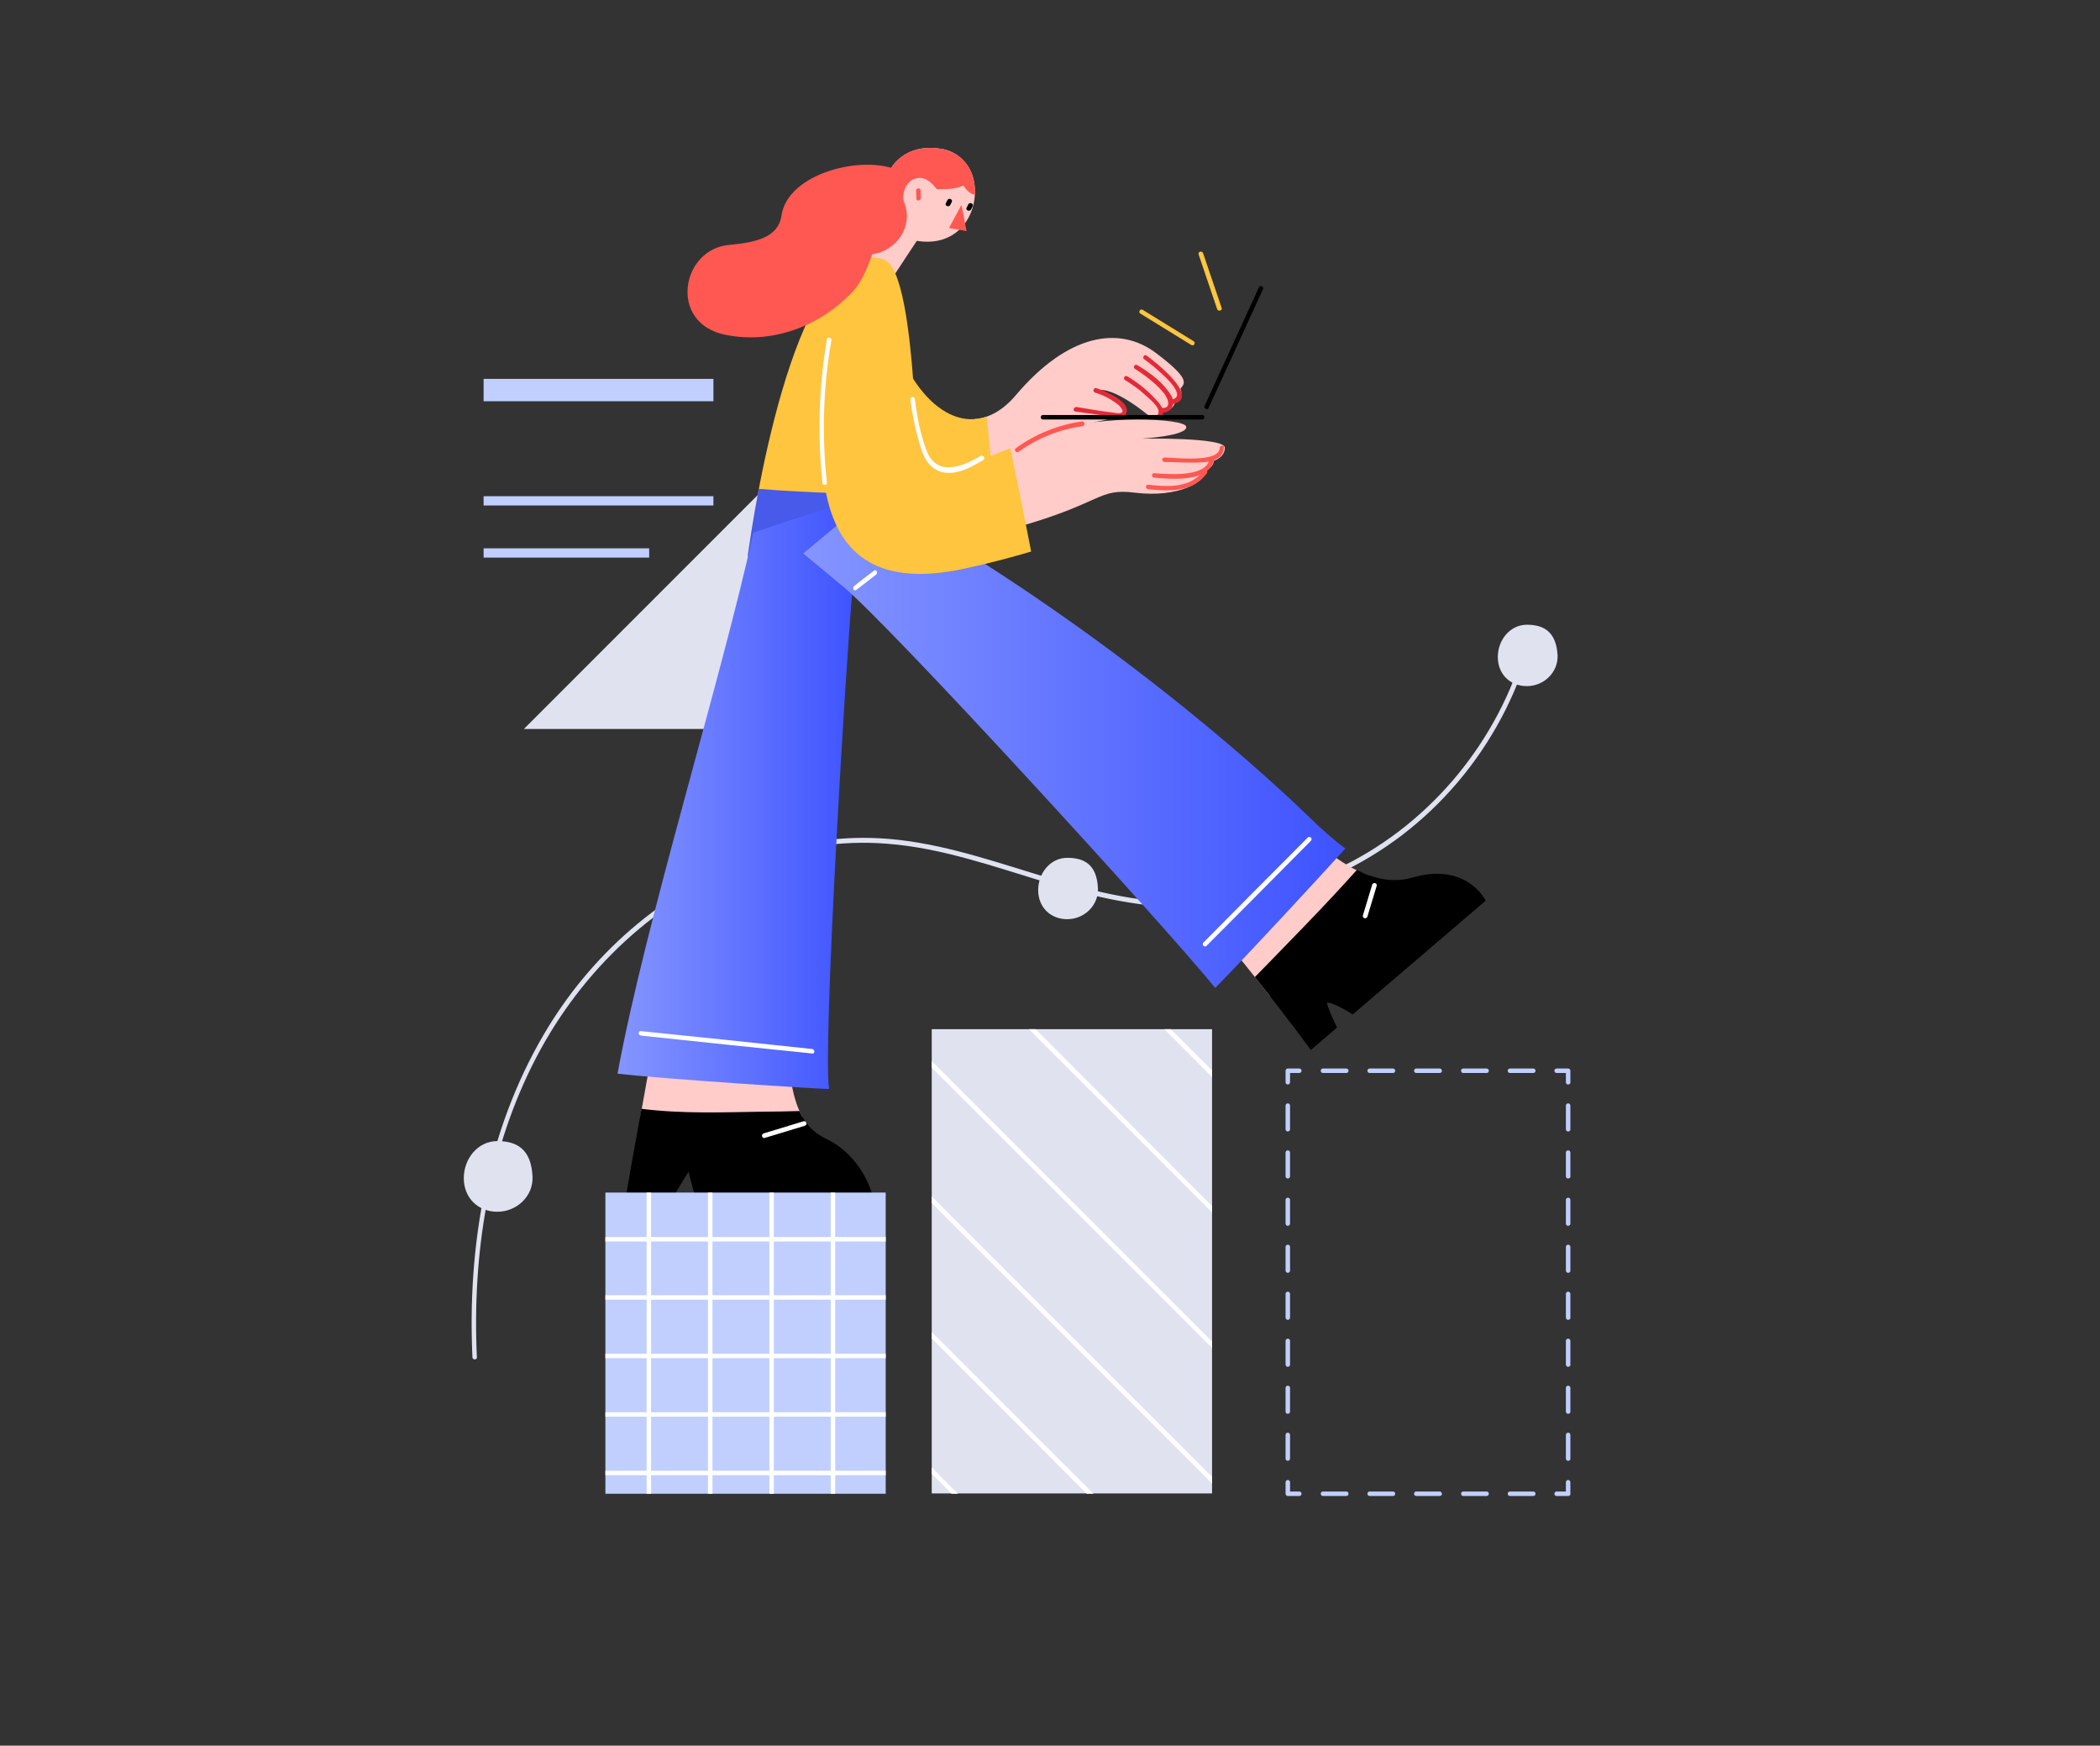 <svg width="657" height="546" viewBox="0 0 657 546" fill="none" xmlns="http://www.w3.org/2000/svg">
<rect x="0" y="0" width="657" height="546" fill="#333333" stroke="none"/>
<path d="M163.899 228H242.099V149.8L163.899 228Z" fill="#E0E2F0"/>
<path d="M223.2 118.5H151.3V125.5H223.2V118.5Z" fill="#C0CFFF"/>
<path d="M223.2 155.2H151.3V158.1H223.2V155.2Z" fill="#C0CFFF"/>
<path d="M203.1 171.5H151.3V174.4H203.1V171.5Z" fill="#C0CFFF"/>
<path d="M477.3 201.7C468.9 231.4 448.2 256.9 420.5 270.7C405.7 278.1 389.3 282 372.8 282.3C355.7 282.6 339.3 278.1 323.1 273.1C307.5 268.3 291.8 263.1 275.4 262.2C261.3 261.4 247.2 263.9 234 268.8C207.1 278.9 184.6 298.8 170.1 323.6C152.3 353.9 146.2 389.7 147.8 424.5C147.8 425.4 149.3 425.4 149.2 424.5C147.7 392.4 152.8 359.4 167.8 330.7C182 303.5 205.4 281.2 234.4 270.3C248.2 265.1 262.9 262.7 277.6 263.9C294.6 265.2 310.8 271 327 275.9C342.3 280.6 357.9 284.2 374 283.8C389.1 283.4 404.2 279.9 418 273.6C447.6 260.1 469.9 233.4 478.7 202.2C478.9 201.2 477.5 200.8 477.3 201.7Z" fill="#E0E2F0"/>
<path d="M166.6 368C166.9 374.1 161.7 379 155.6 379C149.5 379 145.1 374.6 145.1 368.5C145.1 362.4 149.5 356.9 155.6 356.9C161.7 356.9 166.2 359.4 166.6 368Z" fill="#E0E2F0"/>
<path d="M343.5 277.9C343.7 283.2 339.2 287.5 333.9 287.5C328.6 287.5 324.8 283.7 324.8 278.4C324.8 273.1 328.6 268.3 333.9 268.3C339.2 268.3 343.2 270.4 343.5 277.9Z" fill="#E0E2F0"/>
<path d="M487.3 205C487.5 210.3 483 214.6 477.7 214.6C472.4 214.6 468.6 210.8 468.6 205.5C468.6 200.2 472.4 195.4 477.7 195.4C483 195.4 486.9 197.6 487.3 205Z" fill="#E0E2F0"/>
<path d="M361.5 110.3C350.2 101.9 334.2 104.3 317.9 123.5C313.7 128.5 309.2 130.8 304.8 131.1C304.9 140 305.3 148.9 306.1 157.8C316.8 153.9 327.5 144.5 332.3 138.4C338.9 130 348.1 132.7 351.8 128.8C354.3 126.1 341.3 122.7 343.2 122.1C348.4 120.7 359.4 130 359.4 130C365.4 130 363.5 128.8 363.5 128.8C367.3 128.6 367.6 125.7 367.6 125.7C370.7 124.3 369.3 121.6 369.3 121.6C370.6 119.9 372.7 118.7 361.5 110.3Z" fill="#FFCCCA"/>
<path d="M308.7 130.3C294.7 135.2 280.6 117.7 277.1 94.3C277.1 94.3 272.1 129.8 283.3 150.9C289.5 162.5 301 160.9 311.6 155.3C310.1 147 309.6 138.6 308.7 130.3Z" fill="#FFC53E"/>
<path d="M358.7 111.2C358 110.7 357.2 111.9 358 112.4C360.1 113.9 362 115.5 363.9 117.3C364.9 118.2 370.9 123.8 366.9 124.9C366 125.1 366.4 126.5 367.3 126.3C375.6 124.1 360.8 112.7 358.7 111.2Z" fill="#E22A38"/>
<path d="M343 121.4C342.1 121.1 341.7 122.5 342.6 122.8C344.3 123.3 345.9 124 347.4 124.9C348 125.3 349.5 126.2 350.2 126.9C351.1 128 352.7 129.9 348 129C344.7 128.7 340.1 127.8 336.8 127.3C335.9 127.2 335.5 128.6 336.4 128.7C340.2 129.2 344 129.8 347.9 130.3C349.3 130.5 351.3 131 352.2 129.6C354.5 125.8 345.3 122.1 343 121.4Z" fill="#E22A38"/>
<path d="M360.9 124.2C358.5 121.7 355.7 119.5 352.7 117.7C351.9 117.2 351.2 118.5 352 118.9C354.1 120.2 356.2 121.6 358 123.3C359.2 124.4 363.4 127.6 362.3 129.5C361.8 130.3 363.1 131 363.5 130.2C364.8 128 362.3 125.7 360.9 124.2Z" fill="#E22A38"/>
<path d="M366.399 123.7C363.999 119.7 359.699 116.5 355.799 114.2C354.999 113.7 354.299 115 355.099 115.4C357.399 116.8 359.499 118.4 361.499 120.2C362.399 121 363.199 121.9 363.999 122.8C365.199 124.2 366.999 127.9 363.299 127.6C362.399 127.5 362.399 128.9 363.299 129C366.499 129.4 367.999 126.2 366.399 123.7Z" fill="#E22A38"/>
<path d="M277.8 64.7C277.1 64.9 266.3 83.7 266.3 83.7C266.3 83.7 277 90.6 277.3 89.9C277.6 89.2 290.9 69.2 290.9 69.2L277.8 64.7Z" fill="#FFCCCA"/>
<path d="M305 59C305 59.6 305 60.3 305 60.9C304.6 68.9 298.6 77 287.3 75.4C281 74.5 277.4 70 276.4 64.7C276.3 64.4 276.3 64 276.2 63.6V63.4C276.2 63 276.1 62.6 276.1 62.2C276.1 61.8 276.1 61.4 276.1 60.9C276.1 60.4 276.2 59.9 276.2 59.4C276.3 58.9 276.4 58.4 276.5 57.9C276.6 57.4 276.8 56.9 276.9 56.4C277.1 55.9 277.3 55.4 277.5 54.9C277.8 54.3 278.1 53.6 278.5 53C278.8 52.6 279 52.2 279.3 51.8C279.7 51.2 280.2 50.7 280.7 50.2C283.7 47.3 288.2 45.6 294.1 46.5C294.4 46.5 294.6 46.6 294.9 46.6C295.2 46.7 295.4 46.7 295.7 46.8C295.8 46.8 295.9 46.9 296 46.9C297.2 47.2 298.3 47.8 299.3 48.4C299.4 48.5 299.6 48.6 299.7 48.7C303.1 51.1 304.8 54.9 305 59Z" fill="#FFCCCA"/>
<path d="M305 59C305 59.6 305 60.3 305 60.9C303.7 60.8 302.3 59.5 301.4 58C298.3 59.5 294.4 59.1 293.1 59.2C291.6 57.3 289.7 55.3 287.1 55.7C283.8 56.2 282.3 59.6 282.6 62.9C280.6 64.4 276.9 64.6 276.4 64.7C276.3 64.4 276.3 64 276.2 63.6V63.4C276.2 63 276.1 62.6 276.1 62.2C276.1 61.8 276.1 61.4 276.1 60.9C276.1 60.4 276.2 59.9 276.2 59.4C276.3 58.9 276.4 58.4 276.5 57.9C276.6 57.4 276.8 56.9 276.9 56.4C277.1 55.9 277.3 55.4 277.5 54.9C277.8 54.3 278.1 53.6 278.5 53C278.8 52.6 279 52.2 279.3 51.8C279.7 51.2 280.2 50.7 280.7 50.2C283.7 47.3 288.2 45.6 294.1 46.5C294.4 46.5 294.6 46.6 294.9 46.6C295.2 46.7 295.4 46.7 295.7 46.8C295.8 46.8 295.9 46.9 296 46.9C297.1 47.3 298.2 47.8 299.3 48.4C299.4 48.5 299.6 48.6 299.7 48.7C303.1 51.1 304.8 54.9 305 59Z" fill="#FF5852"/>
<path d="M300.799 64.1L296.899 71.3L302.399 72.3L300.799 64.1Z" fill="#FF5852"/>
<path d="M296.4 62.6L295.9 63.6C295.5 64.4 296.9 64.9 297.3 64.1L297.8 63.1C298.1 62.3 296.8 61.8 296.4 62.6Z" fill="black"/>
<path d="M302.9 64L302.4 65C302 65.8 303.4 66.3 303.8 65.5L304.3 64.5C304.7 63.6 303.3 63.1 302.9 64Z" fill="black"/>
<path d="M288 59.5C288 60.3 288.1 61.1 288.1 61.9C288.1 62.8 286.7 63.1 286.7 62.1C286.7 61.3 286.6 60.5 286.6 59.7C286.5 58.8 287.9 58.6 288 59.5Z" fill="#FF5852"/>
<path d="M276.4 81.1C249.6 72.7 236.1 157.3 234 173.8C234 173.8 288.3 164.1 288.1 163.9C286.6 162.4 287.9 84.7 276.4 81.1Z" fill="#FFC53E"/>
<path d="M237.4 152.9C235.6 162.3 234.5 170 233.9 173.9C233.9 173.9 288.2 164.2 288 164C287.7 163.7 287.5 160.2 287.3 154.7C270.7 154.5 254 154.3 237.4 152.9Z" fill="#475AEA"/>
<path d="M393.9 89.8C388.2 102.2 382.5 114.6 376.9 126.9C376.5 127.7 377.8 128.5 378.1 127.6C383.8 115.2 389.5 102.8 395.1 90.5C395.5 89.7 394.3 89 393.9 89.8Z" fill="black"/>
<path d="M382.2 96.3C380.3 90.6 378.3 84.9 376.4 79.2C376.1 78.3 374.7 78.7 375 79.6C376.9 85.3 378.9 91 380.8 96.7C381.1 97.5 382.5 97.2 382.2 96.3Z" fill="#FFC53E"/>
<path d="M373.4 106.699L357.5 96.9C356.7 96.4 356 97.7 356.8 98.1L372.7 107.899C373.5 108.399 374.2 107.199 373.4 106.699Z" fill="#FFC53E"/>
<path d="M376.1 129.8H326.3C325.4 129.8 325.4 131.2 326.3 131.2H376.1C377 131.2 377 129.8 376.1 129.8Z" fill="black"/>
<path d="M282.5 62.4C282.5 59.3 281.7 56.4 282 53.3C281.7 53.4 281.5 53.5 281.5 53.5C270.3 48.1 246.4 54.1 244.5 67.4C243.5 74.2 236.7 75.8 228.2 76.6C213.1 77.8 209 101.1 226.9 104.7C242.9 108 258.2 100.9 267.6 90.3C270.1 87 271.5 83.3 272.9 79.5C280.4 78.6 286.4 70.5 282.5 62.4Z" fill="#FF5852"/>
<path d="M251.1 349.4C248.5 344.9 246.9 338.1 246.6 327.3C232.8 326 219 324.2 205.2 322.7C203.3 332.8 201.6 342.1 200.2 350C217.1 351.7 234.2 351.4 251.1 349.4Z" fill="#FFCCCA"/>
<path d="M259.4 340.6C257.3 328.2 264.7 206.3 266.7 184.4C267.8 172.3 267.7 163 268.1 159.1C268.3 157.4 268.2 156.6 267.8 156.6C265.1 156.6 235.7 166.6 235.7 166.6C225.6 212.7 201.9 288.4 193.2 335.8C206.2 337.4 257.4 340.7 259.4 340.6Z" fill="url(#paint0_linear)"/>
<path d="M258.3 356.1C254.8 354.4 252.1 351.9 250.1 347.5C246.3 347.6 242.6 347.7 238.8 347.7C226.1 347.9 213.3 348.4 200.7 346.8C198.5 358.9 196.8 368.3 195.9 373.7H211C213.1 370.2 215.4 366.5 215.4 366.5L217.3 373.7H273C272.8 373.7 270.1 361.7 258.3 356.1Z" fill="black"/>
<path d="M428.5 273.9C421.5 271.5 414.9 266.3 409.5 261.2C400 271.2 390.3 281 380.3 290.5C386.8 298.3 392.7 305.6 397.4 311.7C408.1 299.3 418.5 286.8 428.5 273.9Z" fill="#FFCCCA"/>
<path d="M420.9 265.4C414.4 260.6 408.7 254.6 404.6 250.8C384.5 232.1 338.2 191.8 272.8 155.1L268.1 159.1L251.3 173.1C251.3 173.1 256 177 263.7 183.4C278.6 195.7 364 289.1 380.2 309C390.3 298.7 411.2 276.1 420.9 265.4Z" fill="url(#paint1_linear)"/>
<path d="M423.201 317.3L464.801 281.7C464.801 281.7 459.001 269.5 441.801 274.5C435.901 276.2 430.001 274.9 424.501 272.1C414.201 283.6 403.401 294.5 392.601 305.6C403.201 318.9 410.101 328.4 410.101 328.4L418.301 321.4C416.801 318.3 415.201 314.6 415.201 313.8C415.201 312.9 419.801 315.1 423.201 317.3Z" fill="black"/>
<path d="M273.4 178.5C271.3 180.1 269.2 181.7 267.2 183.3C266.5 183.9 267.2 185.1 267.9 184.5C270 182.9 272.1 181.3 274.1 179.7C274.8 179.2 274.1 177.9 273.4 178.5Z" fill="white"/>
<path d="M429.3 276.7C428.3 279.9 427.4 283.1 426.4 286.3C426.1 287.2 427.5 287.6 427.8 286.7C428.8 283.5 429.7 280.3 430.7 277.1C431 276.2 429.6 275.8 429.3 276.7Z" fill="white"/>
<path d="M251.4 350.7C247.2 352 243.1 353.2 238.9 354.5C238 354.8 238.4 356.2 239.3 355.9C243.5 354.6 247.6 353.4 251.8 352.1C252.7 351.8 252.3 350.5 251.4 350.7Z" fill="white"/>
<path d="M254.1 328.1C236.2 326.2 218.4 324.3 200.5 322.5C199.6 322.4 199.6 323.8 200.5 323.9C218.4 325.8 236.2 327.7 254.1 329.5C255 329.7 255 328.2 254.1 328.1Z" fill="white"/>
<path d="M409.1 262C398.2 272.9 387.3 283.9 376.5 294.8C375.8 295.5 376.9 296.5 377.5 295.8C388.4 284.9 399.3 273.9 410.1 263C410.8 262.3 409.8 261.3 409.1 262Z" fill="white"/>
<path d="M357.2 137.2C357.2 137.2 371.9 136.3 371.1 133.4C370.4 130.8 344.7 129.8 330.1 134.6C325.6 136.1 319.6 139 313.3 141.4C314.5 149.3 316.2 157.1 317.8 165C345.2 157.3 343.4 152.6 355.1 154.1C368.8 155.8 377.6 150.5 376.9 147.2C376.9 147.2 379.5 146.5 379.8 144.1C379.8 144.1 383.2 143.1 383.2 140C383 136.7 357.2 137.2 357.2 137.2Z" fill="#FFCCCA"/>
<path d="M316.1 140.2C301.1 146.3 283 151.3 278.5 127.8C272.5 96.2 263.9 83.9 260.5 103.4C251.7 154.3 257.4 187.8 302.4 177.7C310.7 175.9 317.2 174.1 322.6 172.5C321.1 164.6 317.8 148.1 316.1 140.2Z" fill="#FFC53E"/>
<path d="M381.599 140.1C381.399 144.9 367.399 143.1 364.299 143.1C363.399 143.1 363.399 144.5 364.299 144.5C368.799 144.5 373.799 145 378.199 144.4C376.099 149.3 365.299 148.3 361.099 148C360.199 147.9 360.199 149.4 361.099 149.4C364.399 149.7 370.899 150.3 375.299 148.6C371.099 152.7 364.699 152.2 359.199 151.6C358.299 151.5 358.299 152.9 359.199 153C365.899 153.7 373.199 154 377.599 148C377.799 147.7 377.799 147.5 377.599 147.3C378.699 146.5 379.499 145.4 379.799 143.9C381.599 143.3 382.799 142 382.899 139.9C383.099 139.2 381.599 139.2 381.599 140.1Z" fill="#FF5852"/>
<path d="M338.5 131.8C331 132.9 324 135.7 317.8 140.2C317 140.7 318 141.8 318.7 141.3C324.7 137 331.4 134.3 338.7 133.3C339.6 133.1 339.4 131.7 338.5 131.8Z" fill="#FF5852"/>
<path d="M306.8 142.6C301.1 146 293.1 149.2 289.9 141C287.9 135.9 286.9 130.2 286.2 124.7C286.1 123.8 284.7 124.2 284.8 125.1C285.4 129.5 286.3 133.9 287.5 138.2C288.3 140.9 289.2 143.9 291.4 145.9C296.3 150.2 303 146.7 307.6 143.9C308.4 143.4 307.6 142.2 306.8 142.6Z" fill="white"/>
<path d="M260.1 106.5C260.3 105.6 258.9 105.2 258.7 106.1C256.2 121 255.7 136 257.3 151C257.4 151.9 258.8 151.9 258.7 151C257.1 136.2 257.5 121.2 260.1 106.5Z" fill="white"/>
<path d="M277.1 373H189.4V467.2H277.1V373Z" fill="#C0CFFF"/>
<path d="M379.2 321.9H291.5V467.1H379.2V321.9Z" fill="#E0E2F0"/>
<path d="M490.601 467.9H487.001C486.601 467.9 486.301 467.6 486.301 467.2C486.301 466.8 486.601 466.5 487.001 466.5H489.901V463.6C489.901 463.2 490.201 462.9 490.601 462.9C491.001 462.9 491.301 463.2 491.301 463.6V467.2C491.401 467.6 491.001 467.9 490.601 467.9Z" fill="#C0CFFF"/>
<path d="M490.6 456.9C490.2 456.9 489.9 456.6 489.9 456.2V448.8C489.9 448.4 490.2 448.1 490.6 448.1C491 448.1 491.3 448.4 491.3 448.8V456.2C491.4 456.6 491 456.9 490.6 456.9ZM490.6 442.2C490.2 442.2 489.9 441.9 489.9 441.5V434.1C489.9 433.7 490.2 433.4 490.6 433.4C491 433.4 491.3 433.7 491.3 434.1V441.5C491.4 441.9 491 442.2 490.6 442.2ZM490.6 427.5C490.2 427.5 489.9 427.2 489.9 426.8V419.4C489.9 419 490.2 418.7 490.6 418.7C491 418.7 491.3 419 491.3 419.4V426.8C491.4 427.2 491 427.5 490.6 427.5ZM490.6 412.8C490.2 412.8 489.9 412.5 489.9 412.1V404.7C489.9 404.3 490.2 404 490.6 404C491 404 491.3 404.3 491.3 404.7V412.1C491.4 412.5 491 412.8 490.6 412.8ZM490.6 398.1C490.2 398.1 489.9 397.8 489.9 397.4V390C489.9 389.6 490.2 389.3 490.6 389.3C491 389.3 491.3 389.6 491.3 390V397.4C491.4 397.8 491 398.1 490.6 398.1ZM490.6 383.4C490.2 383.4 489.9 383.1 489.9 382.7V375.3C489.9 374.9 490.2 374.6 490.6 374.6C491 374.6 491.3 374.9 491.3 375.3V382.7C491.4 383 491 383.4 490.6 383.4ZM490.6 368.6C490.2 368.6 489.9 368.3 489.9 367.9V360.5C489.9 360.1 490.2 359.8 490.6 359.8C491 359.8 491.3 360.1 491.3 360.5V367.9C491.4 368.3 491 368.6 490.6 368.6ZM490.6 353.9C490.2 353.9 489.9 353.6 489.9 353.2V345.8C489.9 345.4 490.2 345.1 490.6 345.1C491 345.1 491.3 345.4 491.3 345.8V353.2C491.4 353.6 491 353.9 490.6 353.9Z" fill="#C0CFFF"/>
<path d="M490.601 339.2C490.201 339.2 489.901 338.9 489.901 338.5V335.6H487.001C486.601 335.6 486.301 335.3 486.301 334.9C486.301 334.5 486.601 334.2 487.001 334.2H490.601C491.001 334.2 491.301 334.5 491.301 334.9V338.5C491.401 338.9 491.001 339.2 490.601 339.2Z" fill="#C0CFFF"/>
<path d="M479.7 335.6H472.4C472 335.6 471.7 335.3 471.7 334.9C471.7 334.5 472 334.2 472.4 334.2H479.7C480.1 334.2 480.4 334.5 480.4 334.9C480.4 335.3 480.1 335.6 479.7 335.6ZM465.1 335.6H457.8C457.4 335.6 457.1 335.3 457.1 334.9C457.1 334.5 457.4 334.2 457.8 334.2H465.1C465.5 334.2 465.8 334.5 465.8 334.9C465.8 335.3 465.5 335.6 465.1 335.6ZM450.4 335.6H443.1C442.7 335.6 442.4 335.3 442.4 334.9C442.4 334.5 442.7 334.2 443.1 334.2H450.4C450.8 334.2 451.1 334.5 451.1 334.9C451.2 335.3 450.8 335.6 450.4 335.6ZM435.8 335.6H428.5C428.1 335.6 427.8 335.3 427.8 334.9C427.8 334.5 428.1 334.2 428.5 334.2H435.8C436.2 334.2 436.5 334.5 436.5 334.9C436.5 335.3 436.2 335.6 435.8 335.6ZM421.2 335.6H413.9C413.5 335.6 413.2 335.3 413.2 334.9C413.2 334.5 413.5 334.2 413.9 334.2H421.2C421.6 334.2 421.9 334.5 421.9 334.9C421.9 335.3 421.6 335.6 421.2 335.6Z" fill="#C0CFFF"/>
<path d="M402.9 339.2C402.5 339.2 402.2 338.9 402.2 338.5V334.9C402.2 334.5 402.5 334.2 402.9 334.2H406.5C406.9 334.2 407.2 334.5 407.2 334.9C407.2 335.3 406.9 335.6 406.5 335.6H403.6V338.5C403.6 338.9 403.3 339.2 402.9 339.2Z" fill="#C0CFFF"/>
<path d="M402.9 456.9C402.5 456.9 402.2 456.6 402.2 456.2V448.8C402.2 448.4 402.5 448.1 402.9 448.1C403.3 448.1 403.6 448.4 403.6 448.8V456.2C403.6 456.6 403.3 456.9 402.9 456.9ZM402.9 442.2C402.5 442.2 402.2 441.9 402.2 441.5V434.1C402.2 433.7 402.5 433.4 402.9 433.4C403.3 433.4 403.6 433.7 403.6 434.1V441.5C403.6 441.9 403.3 442.2 402.9 442.2ZM402.9 427.5C402.5 427.5 402.2 427.2 402.2 426.8V419.4C402.2 419 402.5 418.7 402.9 418.7C403.3 418.7 403.6 419 403.6 419.4V426.8C403.6 427.2 403.3 427.5 402.9 427.5ZM402.9 412.8C402.5 412.8 402.2 412.5 402.2 412.1V404.7C402.2 404.3 402.5 404 402.9 404C403.3 404 403.6 404.3 403.6 404.7V412.1C403.6 412.5 403.3 412.8 402.9 412.8ZM402.9 398.1C402.5 398.1 402.2 397.8 402.2 397.4V390C402.2 389.6 402.5 389.3 402.9 389.3C403.3 389.3 403.6 389.6 403.6 390V397.4C403.6 397.8 403.3 398.1 402.9 398.1ZM402.9 383.4C402.5 383.4 402.2 383.1 402.2 382.7V375.3C402.2 374.9 402.5 374.6 402.9 374.6C403.3 374.6 403.6 374.9 403.6 375.3V382.7C403.6 383 403.3 383.4 402.9 383.4ZM402.9 368.6C402.5 368.6 402.2 368.3 402.2 367.9V360.5C402.2 360.1 402.5 359.8 402.9 359.8C403.3 359.8 403.6 360.1 403.6 360.5V367.9C403.6 368.3 403.3 368.6 402.9 368.6ZM402.9 353.9C402.5 353.9 402.2 353.6 402.2 353.2V345.8C402.2 345.4 402.5 345.1 402.9 345.1C403.3 345.1 403.6 345.4 403.6 345.8V353.2C403.6 353.6 403.3 353.9 402.9 353.9Z" fill="#C0CFFF"/>
<path d="M406.5 467.9H402.9C402.5 467.9 402.2 467.6 402.2 467.2V463.6C402.2 463.2 402.5 462.9 402.9 462.9C403.3 462.9 403.6 463.2 403.6 463.6V466.5H406.5C406.9 466.5 407.2 466.8 407.2 467.2C407.2 467.6 406.9 467.9 406.5 467.9Z" fill="#C0CFFF"/>
<path d="M479.7 467.9H472.4C472 467.9 471.7 467.6 471.7 467.2C471.7 466.8 472 466.5 472.4 466.5H479.7C480.1 466.5 480.4 466.8 480.4 467.2C480.4 467.6 480.1 467.9 479.7 467.9ZM465.1 467.9H457.8C457.4 467.9 457.1 467.6 457.1 467.2C457.1 466.8 457.4 466.5 457.8 466.5H465.1C465.5 466.5 465.8 466.8 465.8 467.2C465.8 467.6 465.5 467.9 465.1 467.9ZM450.4 467.9H443.1C442.7 467.9 442.4 467.6 442.4 467.2C442.4 466.8 442.7 466.5 443.1 466.5H450.4C450.8 466.5 451.1 466.8 451.1 467.2C451.2 467.6 450.8 467.9 450.4 467.9ZM435.8 467.9H428.5C428.1 467.9 427.8 467.6 427.8 467.2C427.8 466.8 428.1 466.5 428.5 466.5H435.8C436.2 466.5 436.5 466.8 436.5 467.2C436.5 467.6 436.2 467.9 435.8 467.9ZM421.2 467.9H413.9C413.5 467.9 413.2 467.6 413.2 467.2C413.2 466.8 413.5 466.5 413.9 466.5H421.2C421.6 466.5 421.9 466.8 421.9 467.2C421.9 467.6 421.6 467.9 421.2 467.9Z" fill="#C0CFFF"/>
<path d="M342.1 467.2L291.5 416.6V418.6L340 467.2H342.1Z" fill="white"/>
<path d="M299.7 467.2L291.5 459V461L297.7 467.2H299.7Z" fill="white"/>
<path d="M379.2 461.9V464L291.5 376.3V374.2L379.2 461.9Z" fill="white"/>
<path d="M379.2 419.6V421.6L291.5 333.9V331.9L379.2 419.6Z" fill="white"/>
<path d="M379.2 377.2V379.2L321.9 321.9H324L379.2 377.2Z" fill="white"/>
<path d="M379.201 334.8V336.9L364.301 321.9H366.301L379.201 334.8Z" fill="white"/>
<path d="M261.3 373H259.9V467.2H261.3V373Z" fill="white"/>
<path d="M242.1 373H240.7V467.2H242.1V373Z" fill="white"/>
<path d="M222.9 373H221.5V467.2H222.9V373Z" fill="white"/>
<path d="M203.701 373H202.301V467.2H203.701V373Z" fill="white"/>
<path d="M277.1 386.9H189.4V388.3H277.1V386.9Z" fill="white"/>
<path d="M277.1 460H189.4V461.4H277.1V460Z" fill="white"/>
<path d="M277.1 441.7H189.4V443.1H277.1V441.7Z" fill="white"/>
<path d="M277.1 423.4H189.4V424.8H277.1V423.4Z" fill="white"/>
<path d="M277.1 405.1H189.4V406.5H277.1V405.1Z" fill="white"/>
<defs>
<linearGradient id="paint0_linear" x1="268.2" y1="235.72" x2="180.246" y2="235.72" gradientUnits="userSpaceOnUse">
<stop stop-color="#3E53FF"/>
<stop offset="1" stop-color="#91A1FF"/>
</linearGradient>
<linearGradient id="paint1_linear" x1="420.9" y1="221.277" x2="222.005" y2="221.277" gradientUnits="userSpaceOnUse">
<stop stop-color="#3E53FF"/>
<stop offset="1" stop-color="#91A1FF"/>
</linearGradient>
</defs>
</svg>
